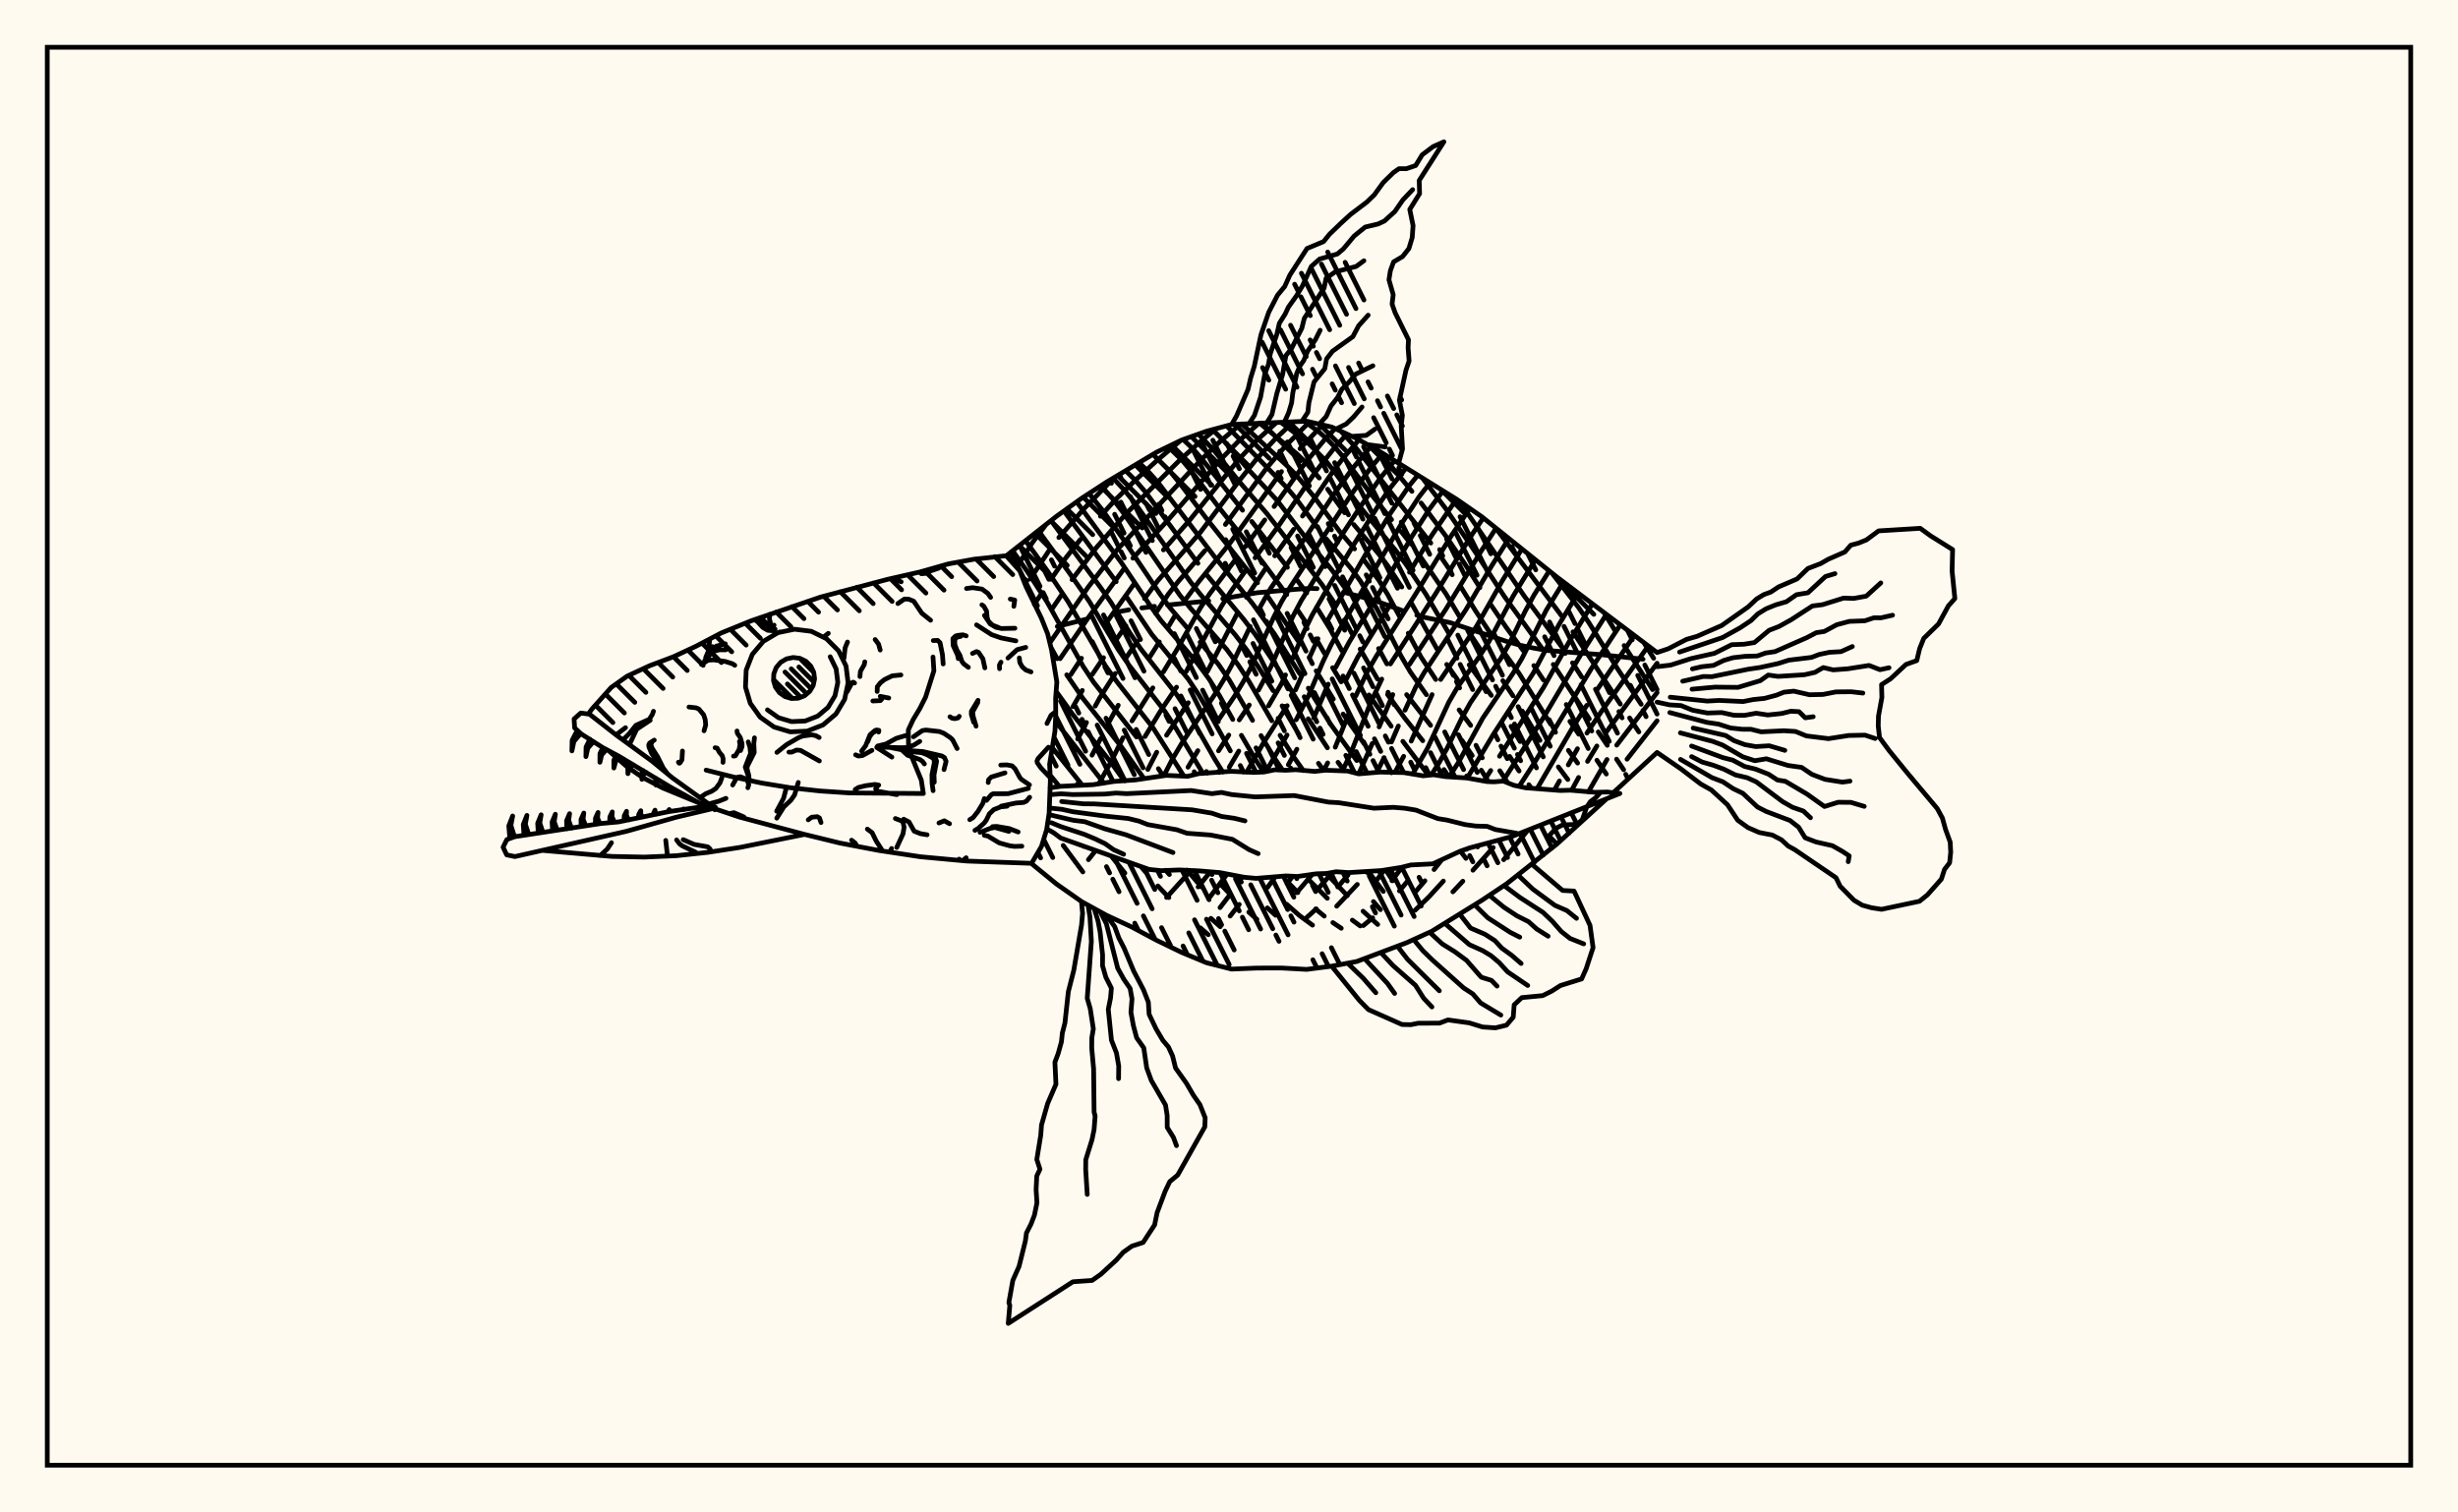 <svg xmlns="http://www.w3.org/2000/svg" width="520" height="320"><rect x="0" y="0" width="520" height="320" fill="floralwhite"/><rect x="10" y="10" width="500" height="300" stroke="black" stroke-width="1" fill="none"/><path stroke="black" stroke-width="1" fill="none" stroke-linecap="round" stroke-linejoin="round" d="
M 212.88 117.6 223.5 109.24 228.79 105.45 234.09 102 244.68 95.67 249.97 93.11 255.26 91.23 260.56 89.81 276.44 89.12 281.73 90.35 287.03 92.79 292.32 95.79 308.2 105.66 313.5 109.34 329.38 122.09 350.56 138.06 
M 350.56 159.2 341.29 167.72 
M 339.9 169 329.38 178.57 318.79 186.95 313.5 190.48 302.91 197.03 297.62 199.44 287.03 203.43 281.73 204.42 276.44 205.1 271.15 204.81 265.85 204.82 260.56 205.04 255.26 203.7 249.97 201.5 244.68 198.94 239.38 196.11 234.09 193.66 228.79 190.74 223.5 187.03 218.24 182.73 
M 347.59 139.47 338.67 138.5 327.39 137.63 324.54 137.14 321.65 136.53 318.68 135.69 306.81 131.74 301.1 130.57 299.74 130.17 
M 297.08 129.33 290.71 127.02 284.22 125.28 
M 278.63 124.54 277.2 124.48 274.32 124.67 265.94 125.41 258.68 126.67 
M 255.71 127.13 246.98 128.01 
M 244.25 128.29 241.56 128.63 
M 238.79 129.03 235.91 129.57 
M 229.8 131.01 223.67 132.55 
M 220.48 178.57 220.53 178.62 
M 224.92 178.87 229.08 184.48 
M 229.22 179.02 229.27 179.09 
M 222.15 163.99 224.13 166.41 
M 235.07 181.1 237.97 184.72 
M 222.62 158.21 228.97 166.13 
M 241.37 183.34 242.67 184.87 
M 244.96 187.45 247.28 189.9 
M 253.92 196.3 255.62 197.77 
M 223.28 152.58 233.54 165.7 
M 246.62 184.13 247.39 185.03 
M 256.17 194.3 258.15 196.07 
M 223.43 146.27 226.97 151.2 235.15 161.47 237.86 165.23 
M 251.12 184.08 254.15 187.65 
M 222.32 136.94 223.65 139.37 
M 225.67 142.78 229.09 147.76 237.14 157.88 242.01 164.71 
M 255.9 184.46 256.4 185.04 
M 258.46 187.35 260.46 189.43 
M 264.19 192.99 265.91 194.51 
M 214.24 116.54 217.31 120.88 221.5 127.34 229.15 141 231.36 144.34 240.44 155.94 
M 245.06 162.63 246.04 164.14 
M 261.35 185.28 262.61 186.62 
M 268.11 192.09 269.85 193.65 
M 216.97 114.41 221.71 120.98 225.96 127.3 233.86 140.87 236.23 144.17 243.93 153.99 250.46 164.22 
M 272.18 191.31 274.91 193.71 277.67 195.74 
M 219.67 112.28 226.15 121.1 230.47 127.29 236.53 137.37 238.82 140.71 246.42 150.48 248.58 153.77 254.49 163.64 
M 272.69 186.9 274.57 188.84 
M 278.31 192.31 280.15 193.83 
M 281.97 195.2 283.75 196.4 
M 222.35 110.15 232.82 124.29 235 127.41 239.1 134.03 241.37 137.34 248.99 147.05 251.15 150.35 256.95 160.56 258.7 163.37 
M 276.98 186.24 280.8 190.06 
M 286.09 194.68 287.75 195.91 
M 225.08 108.11 236.13 123.08 
M 238.24 126.18 243.64 134.19 251.37 143.67 253.6 147 255.58 150.36 260.28 158.87 
M 280.58 184.8 285.04 189.51 
M 288.36 192.79 291.46 195.6 
M 227.77 106.18 237.25 119.07 243.38 128.22 245.62 131.31 253.41 140.44 255.81 143.71 257.95 147.12 260.8 152.22 
M 262.62 155.58 265.5 160.54 267.32 163.34 
M 290.55 190.75 292.04 192.46 
M 230.39 104.41 233.24 107.94 237.41 113.78 245.36 125.62 247.51 128.59 251.24 132.94 
M 253.89 135.88 257.76 140.55 260.09 143.93 264.98 152.41 
M 266.78 155.64 269.6 160.37 271.34 162.94 
M 289.57 184.52 292.65 188.61 
M 232.93 102.76 235.53 105.71 237.66 108.52 249.57 125.88 251.85 128.68 259.55 137.44 262.01 140.78 264.27 144.24 269.05 152.49 
M 270.81 155.57 273.66 160.12 275.72 163.03 
M 293.19 184.12 294.66 186.35 
M 235.5 101.18 237.81 103.64 240.01 106.33 251.89 123.17 253.99 125.81 261.28 134.27 263.79 137.55 266.16 141.02 269.34 146.13 
M 271.23 149.34 274.78 155.38 
M 278.93 161.5 280.03 163 
M 238.18 99.62 240.17 101.61 242.39 104.17 253.43 119.19 
M 255.34 121.7 263.08 131 265.52 134.19 270.19 141.14 275.01 149.1 
M 276.77 152.07 280.82 158.22 
M 283.06 161.29 284.46 163.12 
M 240.99 97.93 242.68 99.51 244.87 101.93 256.86 117.69 265 127.73 269.61 134.13 274.96 142.54 
M 276.78 145.6 281.45 153.15 287.03 160.92 
M 243.92 96.13 247.44 99.62 249.48 102.12 255.42 109.96 266.04 123.31 
M 268.1 126.05 274.63 135.62 
M 278.44 141.95 282.07 147.92 
M 284.14 151.07 288.67 157.46 
M 247.11 94.5 250.04 97.33 252 99.66 257.71 107.16 267.28 119.13 272.22 125.81 
M 274.35 128.82 276.47 131.98 
M 278.43 135.16 280.21 138.26 
M 281.92 141.27 283.73 144.26 
M 308.96 180.08 310.12 181.61 
M 250.3 92.99 252.58 95.17 254.44 97.33 262.87 107.95 
M 264.82 110.33 272.36 120.04 
M 274.35 122.67 276.44 125.48 
M 278.52 128.46 281.39 133.1 283.89 137.7 
M 289.62 147.03 294.31 153.65 
M 296.78 156.85 302.19 164.03 
M 253.52 91.85 256.76 95.21 262.08 101.81 267.99 108.63 279.64 123.63 282.65 128.08 
M 284.44 131.13 286.1 134.22 
M 287.75 137.34 291.41 143.67 
M 293.55 146.94 297.16 151.91 300.99 156.72 
M 305.48 162.82 306.52 164.37 
M 256.54 90.89 258.94 93.33 264.14 99.38 270.13 105.82 277.6 115.55 281.71 120.53 284.79 124.73 
M 286.66 127.74 289.99 133.99 
M 291.64 137.22 293.41 140.47 
M 297.58 146.97 302.65 153.47 
M 259.49 90.1 272.18 103.13 274.11 105.4 278.65 111.56 
M 280.57 114 285.77 120.19 287.8 122.95 291.44 129.07 296.46 138.92 298.37 142.18 301.76 146.98 
M 309.3 156.67 311.45 159.86 
M 313.37 162.96 314.88 165.38 
M 262.7 89.69 272.25 98.52 274.22 100.51 277.94 105.04 283.45 112.5 286.56 116.14 
M 288.66 118.64 291.69 122.75 293.58 125.81 296.2 130.65 
M 297.92 133.98 300.61 138.99 303.74 143.76 
M 308.68 150.2 311.13 153.48 
M 317.29 163.07 318.97 165.64 
M 266.44 89.5 274.4 96.06 276.32 97.93 279.09 101.14 
M 280.87 103.5 284.47 108.5 
M 286.4 110.98 291.55 117.05 293.6 119.73 296.56 124.2 
M 298.46 127.37 304 137.31 
M 306.06 140.58 308.34 143.79 
M 319.37 160.04 321.37 163.13 
M 323.44 166.03 323.99 166.78 
M 271.03 89.4 276.65 93.65 280.35 97.36 282.12 99.55 287.47 106.93 295.5 116.75 297.57 119.58 301.65 125.71 306.5 133.99 
M 310.81 140.67 315.49 147.13 
M 319.67 153.66 321.59 156.89 
M 275.94 89.15 278.97 91.33 280.8 92.95 282.6 94.81 284.34 96.91 289.62 104 294.39 109.95 
M 296.42 112.45 298.51 115.12 
M 300.62 117.98 305.92 125.67 308.9 130.69 
M 310.99 134.11 313.25 137.5 
M 317.93 144.01 320.07 147.21 
M 322.04 150.43 325.79 156.66 
M 329.68 162.26 331.68 164.93 
M 283.68 91.24 286.59 94.43 302.69 114.9 
M 304.85 117.88 306.97 120.97 
M 309.04 124.16 312.09 129.14 315.47 134.26 
M 317.87 137.62 321.37 142.48 328.05 153.22 
M 331.8 158.76 333.75 161.45 
M 291.64 95.4 298.7 103.96 
M 300.64 106.42 305.83 113.36 310.02 119.51 313.08 124.33 
M 315.17 127.63 318.61 132.68 322.24 137.64 
M 324.49 140.82 326.54 143.89 
M 332.12 152.62 333.99 155.34 
M 337.83 160.84 339.82 163.77 
M 301.06 101.33 305.86 107.63 311.97 116.6 318.17 126.07 326.44 137.48 
M 328.6 140.58 336.22 152.1 
M 338.12 154.86 340.03 157.69 
M 341.99 160.62 343.49 162.86 
M 308.7 106 322.4 126.02 330.62 137.17 
M 332.67 140.24 334.63 143.25 
M 316.39 111.68 330.52 130.51 
M 332.77 133.68 342.79 148.98 
M 344.75 151.9 346.71 154.86 
M 328.32 121.26 334.01 128.61 336.17 131.8 342.16 141.44 347.2 149.01 
M 339.37 129.68 341.6 133.32 
M 343.59 136.58 349.61 145.91 
M 347.77 135.98 349.84 139.27 
M 221.26 111.02 218.44 114.76 215.06 120.03 
M 235.72 101.05 229.43 107.52 224 113.73 
M 221.94 116.47 217.94 122.5 
M 249.76 93.21 244.84 97.36 240.17 101.61 235.94 105.76 232.8 109.22 
M 228.55 114.15 225.42 118.11 222.35 122.57 
M 220.24 125.73 218.8 127.86 
M 257.39 90.66 254.18 93.22 249.6 97.33 238.29 108.62 231.98 115.81 226.79 122.64 
M 224.67 125.73 222.45 129 
M 262.51 89.7 258.21 93.31 254.04 97.33 236.37 116.28 230.22 124.2 222.1 136 
M 266.39 89.5 261.97 93.39 258.11 97.35 247.24 109.87 239.67 118.1 
M 237.67 120.5 230.31 130.57 224.27 139.36 
M 270 89.43 265.74 93.29 261.96 97.32 251.68 110.06 246.13 116.35 
M 239.91 123.55 233.68 132.28 
M 228.79 139.27 226.51 142.76 
M 273.62 89.27 269.76 92.89 265.81 97.14 262.08 101.81 253.91 112.67 244.94 122.85 242.13 126.66 
M 238.2 132.4 235.89 135.69 
M 233.46 139.15 231.11 142.65 
M 228.97 146.08 227 149.5 
M 223.06 156.37 222.86 156.7 
M 277.03 89.26 271.87 94.45 267.94 99.05 259.24 110.97 
M 254.88 116.53 249.16 123.16 247.12 125.77 244.45 129.79 
M 240.59 135.73 238.31 139.05 
M 235.94 142.49 232.65 147.66 231.7 149.39 
M 229.85 152.86 227.99 156.35 
M 279.77 89.89 275.03 94.93 
M 271.11 99.78 260.3 114.78 253.56 123.12 250.48 127.28 
M 248.69 130.05 247.02 132.86 
M 245.26 135.81 243.26 138.97 
M 236.57 149.22 234.63 152.74 
M 232.84 156.26 231.02 159.78 
M 282.45 90.68 280.21 93.04 276.12 97.95 269.54 107.17 
M 267.57 110 263.43 115.69 
M 261.27 118.52 255.87 125.69 253.94 128.62 249.04 137.35 246.12 142.16 
M 243.89 145.54 239.48 152.53 
M 237.57 156.1 234.89 161.47 232.44 165.86 
M 284.95 91.83 282.21 94.86 278.18 100 270.68 110.98 265.52 118.02 
M 263.41 120.87 260.3 125.28 258.37 128.33 250.96 142.06 
M 248.9 145.39 245.46 150.52 242.23 155.84 
M 287.5 93.05 284.15 96.93 282.12 99.55 275.55 109.19 
M 273.67 112 269.67 117.6 
M 267.63 120.43 263.69 126.38 
M 261.87 129.53 255.42 142.08 
M 251.38 148.68 246.79 155.56 
M 244.71 159.15 242.83 162.79 
M 231.8 179.94 230.26 181.89 
M 290 94.47 286.06 99.21 282.11 104.69 276.63 113.04 268.8 124.5 266.13 129.23 
M 264.49 132.55 260.59 140.69 258.86 143.85 256.9 147.07 250.1 157.12 247.99 160.67 246.22 164.12 
M 292.55 95.94 290.07 98.86 286.01 104.4 272.94 124.22 271.07 127.4 269.4 130.71 264.77 140.95 263.07 144.15 261.16 147.31 257.92 152.11 
M 253.41 158.82 251.33 162.32 
M 295 97.51 292.03 101.11 288.03 106.86 284.37 112.43 275.26 127.12 273.46 130.53 268.84 141.12 266.24 146.02 
M 264.29 149.16 262.17 152.31 
M 259.96 155.52 257.78 158.86 
M 297.43 99.06 294.03 103.33 292.03 106.28 286.63 114.84 281.43 123.46 277.57 130.19 275.81 133.77 273.5 139.26 
M 271.96 142.8 271.17 144.53 268.37 149.34 
M 262.07 158.91 260.06 162.32 
M 299.9 100.6 298.14 102.74 294.14 108.61 288.92 117.26 280.68 131.55 
M 278.82 135.14 277.16 138.81 
M 275.64 142.46 274.07 145.98 
M 272.31 149.31 267.26 157.24 263.72 163.39 
M 251.09 185.12 246.79 189.88 
M 302.47 102.21 300.23 105.08 296.35 111.03 283.59 132.84 281.62 136.38 279.87 140.01 276.82 147.23 274.21 152.29 
M 272.28 155.51 268.49 162.1 
M 255.53 185.09 253.47 187.65 
M 305.25 103.89 302.44 107.66 298.62 113.63 291.53 125.87 285.4 135.9 282.59 141.17 
M 280.99 144.75 277.93 151.89 
M 274.36 158.52 272.55 161.81 
M 259.6 184.94 255.82 189.97 
M 308.13 105.62 302.81 113.39 298.19 121.08 
M 294.45 127.4 287.27 138.98 284.59 144.14 
M 262.82 185.54 261.99 186.75 
M 260.04 189.5 258.1 192.03 
M 310.95 107.57 307 113.39 299.45 125.74 291.16 138.84 289.27 142.1 286.82 147.25 
M 285.37 150.9 282.48 158.09 
M 280.87 161.41 280.05 163 
M 262.17 191.35 260.24 193.82 
M 313.79 109.58 311.06 113.61 303.67 125.68 294.14 140.48 
M 292.32 143.68 289.94 148.71 285.72 159.49 283.99 163.11 
M 269.73 185.58 268.15 187.75 
M 316.49 111.76 313.3 116.67 305.85 128.94 298.18 140.57 
M 294.65 146.96 291.76 153.8 
M 290.32 157.29 287.44 163.73 
M 273.49 185.39 272.25 186.97 
M 319.2 113.95 315.55 119.75 310.08 129.06 301.35 142.21 299.5 145.37 297.24 150.26 
M 295.83 153.61 294.37 156.98 
M 292.82 160.3 291.26 163.4 
M 277.64 184.97 274.32 188.88 
M 321.94 116.18 317.82 122.87 312.38 132.49 304.78 143.76 
M 302.96 146.96 298.55 156.8 
M 296.95 160.02 295.25 163.14 
M 280.91 185.7 278.66 188.25 
M 324.78 118.48 320.14 126.07 314.9 135.91 312.81 139.13 308.37 145.36 306.51 148.55 302 158.3 298.86 163.76 
M 285.19 185.13 283.01 187.67 
M 278.47 192.29 276.19 194.36 
M 327.74 120.8 324.51 125.93 322.67 129.31 319.39 136.01 317.54 139.26 311.1 148.62 309.3 151.83 306.18 158.24 304.46 161.35 302.78 163.97 
M 289.33 184.36 289.17 184.58 
M 287.14 187.12 282.78 191.73 
M 330.77 123.14 327.13 129.08 321.99 139.29 320.08 142.47 313.69 151.93 308.52 161.35 306.57 164.37 
M 292.84 184.11 290.94 186.61 
M 333.85 125.45 329.75 132.25 324.36 142.43 316.02 155.22 310.4 164.61 
M 296.24 183.96 294.46 186.34 
M 336.87 127.76 332.18 135.4 326.53 145.47 317.23 160 
M 315.37 163.02 313.94 165.23 
M 297.88 186.29 296.06 188.5 
M 290.4 194.19 288.42 195.83 
M 339.81 130.02 334.42 138.51 326.52 151.83 317.96 165.27 
M 304.96 181.98 303.38 183.97 
M 301.45 186.35 299.55 188.57 
M 342.77 132.23 336.59 141.57 324.52 161.52 321.38 166.38 
M 305.35 186.41 302.3 189.75 299.38 192.58 
M 345.74 134.45 337.74 146.13 
M 335.69 149.23 332.63 154.06 325.17 166.87 
M 315.89 179.32 311.61 184.12 
M 309.47 186.44 307.36 188.69 
M 348.7 136.67 338.82 150.48 335.72 155.11 
M 333.72 158.41 331.78 161.83 
M 329.9 165.24 328.83 167.15 
M 323.21 175.65 318.11 181.89 
M 350.56 140.33 339.89 154.78 
M 337.83 157.83 335.85 161.09 
M 333.96 164.49 332.48 167.22 
M 350.56 146.54 342.02 157.66 
M 339.97 160.69 336.02 167.56 
M 350.56 152.5 344.2 160.63 
M 260.56 89.81 261.59 88.01 264.03 82.37 264.57 80 265.34 77.53 266.76 70.83 268.41 66.06 270.27 62.45 271.79 60.61 272.87 58.21 276.5 52.58 280.01 51.11 281.28 49.54 283.7 47.21 285.71 45.37 289.14 42.77 290.72 41.25 292.63 38.62 294.77 36.52 295.97 35.69 297.5 35.7 299.48 35.03 300.87 32.75 303.18 31.02 305.46 30 300.24 38.18 300.32 40.97 298.24 44.31 298.94 47.72 298.76 50.26 298.06 52.58 296.73 54.28 294.82 55.41 294.14 57.28 293.84 59.21 294.74 62.34 294.5 64.34 295.14 66.16 297.97 71.88 297.89 73.57 298.1 76.38 297.44 78.32 296.05 84.68 296.68 87.88 296.43 90.06 296.71 94.98 295.87 98.07 
M 292.33 95.79 292.32 95.79 
M 264.27 89.6 265.39 87.86 266.68 84.02 267.57 79.15 268.35 77.09 268.74 74.82 270.13 70.7 270.66 68.38 271.89 66.43 272.57 64.97 274.24 62.64 275.57 60.44 277.41 56.37 279.16 54.81 282.92 53.74 284.21 52.65 286.47 49.94 288.81 48.04 291.54 47.39 292.88 46.76 295.09 44.75 296.78 42.3 298.85 40.12 
M 267.98 89.47 269.08 87.71 270.12 83.26 271.35 79.19 272.03 75.24 273.21 73.77 275.4 69.46 275.94 67.33 280.11 60.98 280.53 58.89 282.47 57.52 286.89 56.38 288.54 55.17 
M 271.69 89.37 272.61 87.34 273.25 85.21 273.49 83.19 274.32 79.02 274.99 77.45 275.82 76.26 276.61 74.34 278.28 71.87 279.28 69.87 
M 275.4 89.18 276.68 87.22 276.9 85.21 277.99 80.81 280.27 77.99 280.65 75.92 281.9 74.31 286.21 71.22 287.41 68.94 289.44 66.68 
M 279.08 89.73 280.57 88.11 281.58 85.88 282.94 84.15 283.86 82.37 285.55 80.68 286.78 79.17 290.44 77.39 
M 282.64 90.77 284.79 89.71 286.37 88.2 288.14 86.11 
M 286.02 92.32 289.03 92.12 290.87 90.79 
M 289.3 94.07 293.05 94.56 
M 222.12 166.69 224.37 166.37 231.28 166.02 235.7 165.33 240.22 165.01 246.72 164.05 251.25 164.25 253.65 163.67 260.46 163.19 265.19 163.42 267.38 163.34 269.7 162.87 271.96 162.97 274.12 162.85 278.15 163.21 280.37 162.96 285.09 163.13 287.42 163.73 291.99 163.35 296.99 163.46 301.07 164.14 303.29 163.92 305.84 164.32 310.32 164.6 314.57 165.36 316.06 165.42 318.04 165.26 320.23 166.14 322.76 166.68 330.07 167.25 332.25 167.19 337.49 167.64 340.01 167.57 342.7 167.88 319.75 177.02 310.92 179.39 308.85 180.12 303.13 182.77 298.45 183.01 296.49 183.51 292.24 184.19 285.3 184.62 282.66 184.44 280.66 184.8 278.46 184.88 274.47 185.44 272.06 185.32 265.74 185.84 263.23 185.61 258.12 184.63 253.74 184.26 249.52 184.06 245.66 184.21 243.09 183.95 224.38 177.3 222.9 176.19 221.44 175.38 
M 222.14 168.13 224.49 167.95 226.92 168.11 233.69 168.01 236.1 167.79 238.33 167.92 251.99 167.26 256.39 167.92 258.4 167.66 260.55 168.11 265.56 168.61 273.8 168.32 281.04 169.71 283.18 169.83 290.67 171 294.73 170.81 297.13 171 299.55 171.4 304.19 173.2 306.12 173.51 309.93 174.46 312.2 174.77 314.62 174.84 316.35 175.51 320.86 176.3 
M 224.6 169.58 229.23 170.07 231.47 170.09 252.19 171.34 256.35 172.04 258.43 172.74 261.12 173.13 263.38 173.68 
M 221.97 170.95 224.65 171.23 226.95 171.74 233.84 172.67 238.66 173.17 240.92 173.72 242.82 174.46 248.95 175.55 251.12 176.3 256.1 176.67 260.72 177.58 264.26 179.77 266.17 180.61 
M 221.9 172.35 227.06 173.55 229.47 173.85 233.71 175.35 238.21 176.62 248.15 180.38 
M 222.45 174.08 224.45 174.9 229.37 176.52 231.67 177.48 233.81 178.51 235.58 179.77 237.71 180.74 
M 234.09 193.66 235.82 196.06 236.7 198.45 237.8 200.59 239.85 205.48 241.9 209.4 242.94 212.04 243.1 214.6 244.56 217.67 246.01 220.12 247.19 221.52 248.06 223.41 248.69 225.96 250.98 229.17 252.47 231.73 253.85 233.72 254.96 236.5 254.88 238.42 249.15 248.61 247.46 250.01 246.47 252.1 244.79 256.58 244.27 259.15 241.83 262.88 239.46 263.65 237.63 264.95 236.15 266.61 232.88 269.61 231.04 270.91 226.98 271.19 213.3 280 213.63 276.2 213.43 275.59 214.27 270.9 215.59 267.92 216.92 262.57 217.15 260.87 218.1 259.02 218.84 257.09 219.37 254.49 219.19 251.71 219.33 248.82 220.01 247.38 219.34 245.32 220.18 240.15 220.34 238.01 221.64 233.46 223.39 229.4 223.17 224.74 223.86 222.91 224.55 220.43 224.74 218.58 225.29 216.44 226.01 209.82 227.16 205.31 228.81 195.67 229.02 193.21 228.79 190.74 
M 232.79 192.94 234.06 195.45 236.45 204.84 237.74 207.17 239.08 209.13 239.48 211.34 239.25 214.18 239.78 217.03 240.46 219.56 241.97 221.71 242.59 225.94 243.56 228.59 246.57 233.8 246.92 236.01 246.93 238.53 248.24 240.64 248.89 242.39 
M 231.48 192.22 232.29 194.85 232.73 197.15 233.26 202.06 233.24 204.31 233.95 206.76 235.12 209.07 234.94 211.14 234.46 213.54 235.13 220.07 236.19 222.78 236.67 225.53 236.64 228.22 
M 230.18 191.51 230.59 194.07 230.88 199.17 230.01 211.21 230.64 213.38 231.3 217.67 230.98 219.55 230.96 221.76 231.36 226.15 231.46 235.29 231.68 236.13 231.45 239.05 231.01 241.16 229.7 245.37 229.68 247.43 230.01 252.71 
M 324.09 182.87 330.58 188.4 333 188.53 336.37 195.78 337.02 200.49 335.56 204.96 334.6 207.12 330.11 208.52 328.29 209.69 326.36 210.65 321.95 211.07 320.33 212.6 320.13 215.22 318.7 216.9 316.38 217.47 313.64 217.29 310.84 216.42 306.33 215.79 304.53 216.47 300.01 216.49 298.47 216.8 296.6 216.76 289.5 213.61 287.57 211.65 281.73 204.42 
M 321.14 185.14 324.28 188.12 328.94 191.55 331.48 192.66 333.52 194.3 
M 318.17 187.36 321.56 189.89 326.43 193.04 328.43 194.95 330.29 197.08 332.13 198.54 335.04 199.7 
M 315.08 189.42 318.15 191.94 320.93 193.78 323.38 195.01 325.09 196.55 327.51 198.08 
M 311.96 191.44 314.73 194.17 319.48 197.25 321.51 198.28 
M 308.8 193.4 311.11 196.36 314.12 197.65 316.26 199.02 317.71 200.6 319.76 202.09 321.8 203.85 
M 305.64 195.35 310.86 199.87 313.68 201.14 315.42 202.19 317.15 203.65 318.94 205.62 323.2 208.51 
M 302.44 197.24 305.11 199.71 307.78 201.37 310.25 203.19 313.37 206.76 315.53 207.43 316.7 208.64 
M 299.06 198.78 300.98 201.1 303.01 203.09 309.62 209.01 311.58 210.29 313.22 212.19 317.51 214.77 
M 295.64 200.22 297.76 202.95 304.5 209.63 
M 292.18 201.59 294.7 204.29 299.45 208.47 301.18 211.2 302.93 213.05 
M 288.69 202.84 293.53 208.07 295.04 210.19 
M 285.1 203.79 288.39 206.96 291.06 210.04 
M 350.56 138.06 352.94 137.26 356.8 135.27 359.02 134.63 364.23 132.35 369.84 128.4 371.63 126.72 373.13 125.81 374.63 125.26 376.25 124.18 380.18 122.49 382.47 120.28 385.15 119.25 386.78 118.32 390.29 116.78 391.55 115.34 393.17 114.91 394.85 114.23 397.43 112.32 406.24 111.78 408.39 113.35 413.08 116.28 412.97 120.81 413.56 126.64 412.19 128.18 410.1 132.02 406.98 135.06 406.1 137.26 405.51 139.76 403.22 140.58 399.97 143.61 398.05 144.85 398.12 147.58 397.4 151.51 397.35 153.61 397.62 156.04 399.61 158.75 403.55 163.59 409.84 171.08 410.93 173.1 411.58 175.46 412.57 178.17 412.68 180.3 412.45 182.55 411.37 183.94 410.7 186.01 407.75 189.34 406.07 190.69 398.05 192.39 395.93 192.06 393.95 191.51 392.22 190.47 389.29 187.5 388.41 185.7 379.69 179.77 378.31 179.01 376.87 177.68 374.93 176.67 372.18 176.14 369.79 175.1 367.62 173.54 365.47 170.28 362.05 167.14 359.8 165.88 355.62 162.69 350.56 159.2 
M 355.32 137.96 364.41 134.89 368.11 132.84 370.43 131.3 371.88 129.88 373.61 128.81 375.66 127.97 377.92 127.31 380.06 125.82 382.47 125.42 386.19 121.97 388.19 121.37 
M 350.56 141.06 353.41 140.72 357.76 139.34 362.69 138.23 366.35 136.4 368.95 136.3 371.15 135.95 374.26 133.36 376.35 132.55 378.9 131.14 383.42 128.21 385.58 127.93 390.01 126.54 392.17 126.61 394.81 126.13 397.89 123.33 
M 358.04 141.52 359.94 141.07 362.5 140.78 364.67 139.73 366.6 139.16 369.19 138.86 371.76 138.79 373.52 138.16 375.5 137.87 382.26 134.9 384.24 133.86 385.94 133.6 388.58 132.18 391.23 131.47 394.5 131.35 396.46 130.7 397.92 130.72 400.38 130.16 
M 355.98 144.13 360.35 143.13 362.15 143.17 369.84 141.59 372.3 141.23 376.16 140.39 378.44 139.67 383.22 139.09 384.88 138.46 387.04 138.01 389.47 137.87 391.87 136.79 
M 357.96 145.82 362.8 145.38 367.69 145.43 372.41 144.01 374.08 142.82 376.14 143.11 381.73 142.76 383.95 142.26 385.72 141.24 387.8 141.73 390.91 141.5 395.41 140.79 397.72 141.69 399.63 141.28 
M 353.35 147.51 361.19 148.33 363.67 148.19 368.77 148.43 370.88 148.01 373.3 147.76 375.79 147.09 377.41 146.45 379.48 146.23 382.79 146.99 385.66 146.93 388.4 146.39 391.66 146.36 394.1 146.64 
M 350.56 148.55 353.19 149.13 355.63 149.28 358.09 150.27 361.21 150.86 364.23 150.76 366.83 151.33 369.04 151.35 371.52 150.9 373.98 151.27 376.92 150.96 378.85 150.48 380.59 150.57 381.91 151.87 383.59 151.64 
M 353.25 150.76 361.11 152.84 363.54 153.2 366.1 154.02 368.64 154.3 370.44 154.3 372.58 154.84 377.36 154.61 379.84 154.76 382.14 155.7 386.82 156.28 391.12 155.61 394.55 155.54 396.69 156.25 
M 358.2 154.04 365.08 155.62 366.84 156.7 369.14 157.55 371.43 157.96 374.28 157.79 377.59 158.76 
M 355.49 155.06 362.31 156.85 364.42 157.64 368.71 160.13 371.24 160.95 373.68 160.54 378.25 161.95 381.14 162.36 383.3 163.83 386.08 164.89 389.77 165.48 391.37 165.27 
M 357.86 157.84 364.47 160.29 366.57 160.83 369.1 162.17 371.41 162.73 374.16 163.81 376.04 165.04 377.69 165.3 382.3 168.02 385.98 170.64 388.86 169.74 391.54 169.76 394.39 170.61 
M 357.87 160.08 360.07 161.22 362.41 161.89 364.71 162.75 367.14 163.96 369.59 164.54 371.53 165.41 377.11 169.6 379.21 170.8 381.52 171.6 383.02 173.02 
M 355.52 160.67 362.18 164.53 364.5 165.42 366.66 166.86 368.7 167.84 371.8 170.74 373.63 171.68 378.69 173.6 380.5 175.01 381.89 177.26 384.18 178.14 387.65 178.93 389.8 180.15 391.21 181.08 391 182.31 
M 338.63 167.6 337.65 168.71 336.45 169.61 335.65 170.82 334.76 173.39 333.68 174.41 330.58 174.53 329.27 175.19 327.67 176.85 329.38 178.57 
M 124.46 151.07 125.17 150.08 129.28 145.47 132.69 143.05 137.41 140.86 142.5 138.94 147.22 136.74 152.59 133.92 158.88 131.36 173.59 126.33 187.83 122.56 194.65 121.01 200.62 119.31 205.98 118.33 212.86 117.58 215.75 120.79 217.07 124.14 220.3 130.77 221.64 134.12 222.46 137.5 223.58 144.31 223.32 147.78 223.35 151.23 223.18 154.69 222.05 161.69 222.21 165.12 221.95 172.05 221.42 175.54 220.33 179.08 218.24 182.66 204.57 182.18 194.72 181.27 185.88 179.93 177.69 178.37 170.2 176.54 156.4 172.86 150.3 170.8 
M 147.74 169.82 140.2 166.71 135.99 164.53 132.59 162.17 128.75 158.81 
M 197.38 139 197.57 141.92 195.81 147.49 194.57 149.95 193.17 152.27 192.16 154.44 192.21 158.49 194.9 165.05 195.34 167.89 179.72 167.77 173.46 167.35 167.16 166.66 161.07 165.66 155.06 164.37 149.38 162.94 
M 149.18 170.61 141.85 166.54 130.95 160.01 127.55 158.19 122.98 155.3 121.57 154.01 121.45 152.12 122.86 150.86 124.71 151.1 130.45 155.58 137.98 161.07 142.31 164.62 150.5 170.5 
M 150.36 171.18 142.97 172.93 132.51 175.89 108.95 181.23 107.19 180.87 106.43 179.25 107.23 177.63 108.92 177.02 127.15 174.23 130.82 173.9 141.58 171.7 150.22 170.45 
M 160.82 151.73 158.73 148.81 157.71 145.37 157.86 141.78 159.16 138.44 161.48 135.7 164.57 133.86 168.08 133.13 171.64 133.57 174.86 135.15 177.4 137.69 178.98 140.91 179.42 144.47 178.68 147.98 176.85 151.06 174.11 153.38 170.76 154.69 167.18 154.84 163.74 153.81 160.82 151.73 
M 175.63 138.95 176.89 141.53 177.24 144.38 176.65 147.19 175.18 149.66 172.99 151.51 170.32 152.55 167.45 152.67 164.7 151.85 162.36 150.19 
M 164.89 146.55 164.05 145.38 163.64 144 163.7 142.57 164.22 141.23 165.15 140.13 166.39 139.4 167.79 139.11 169.21 139.28 170.5 139.91 171.52 140.93 172.15 142.22 172.33 143.64 172.03 145.05 171.3 146.28 170.2 147.21 168.87 147.73 167.43 147.79 166.06 147.38 164.89 146.55 
M 163.85 143.99 167.65 147.78 
M 166.58 144.71 169.4 147.52 
M 166.07 142.19 170.68 146.8 
M 167.39 141.51 171.62 145.74 
M 169.01 141.12 172.19 144.3 
M 169.53 139.63 172.15 142.26 
M 125.96 149.18 129.66 152.88 
M 128.06 146.82 132.09 150.85 
M 130.38 144.69 134.3 148.6 
M 133.04 142.89 136.64 146.49 
M 136.09 141.47 140.28 145.66 
M 139.24 140.17 142.32 143.25 
M 142.48 138.95 145.39 141.86 
M 145.52 137.53 148.76 140.77 
M 148.51 136.06 152.62 140.18 
M 151.43 134.53 154.8 137.9 
M 154.5 133.14 157.85 136.49 
M 157.67 131.85 160.86 135.04 
M 160.92 130.64 163.53 133.26 
M 164.21 129.48 167.32 132.59 
M 167.53 128.34 170.08 130.89 
M 170.88 127.23 173.17 129.52 
M 174.25 126.15 177.16 129.05 
M 177.76 125.19 181.79 129.23 
M 181.27 124.24 184.73 127.71 
M 184.81 123.33 188.73 127.25 
M 188.37 122.43 190.73 124.79 
M 192 121.61 195.88 125.48 
M 195.59 120.74 199.71 124.86 
M 199.06 119.75 201.33 122.02 
M 202.7 118.93 206.7 122.93 
M 206.49 118.26 210.22 121.99 
M 210.46 117.77 214.25 121.57 
M 217.83 168.68 217.14 169.51 216.54 169.78 214.93 169.9 211.8 170.56 
M 200.97 151.65 201.45 151.97 202.04 152.05 202.68 151.89 202.93 151.56 
M 199.71 162.82 200.15 161.09 199.8 160.28 199.27 159.95 195.24 159.01 192.17 158.8 
M 197.65 165.5 197.59 163.96 198.15 161.04 197.88 160.36 195.01 159.25 192.74 159.04 191.62 158.76 
M 208.35 141.31 207.93 139.38 207.02 138.03 206.59 137.86 205.74 138.25 
M 183.49 175.42 184.5 176.18 185.33 177.88 186.49 179.7 
M 200.88 174.28 199.78 173.66 198.64 174.12 
M 158.29 156.97 158.65 158.11 158.79 159.39 157.66 162.29 158.52 164.81 
M 190.59 142.81 188.76 142.99 187.14 143.77 186.25 144.47 185.6 145.3 185.57 146.3 
M 170.99 173.45 171.72 172.9 172.91 172.79 173.36 173.06 173.69 174.03 
M 214.48 128.28 214.67 126.96 213.73 126.75 
M 183.58 156.92 183.98 155.87 184.55 155.1 185.55 154.52 185.92 154.61 185.87 154.88 
M 204.86 141.19 203.88 140.45 203.5 139.95 203.05 138.59 202.43 137.54 201.99 136.35 201.99 135.38 202.16 135.07 202.46 134.83 203.23 134.64 
M 156.43 156.88 156.56 157.52 156.36 158.57 155.57 159.91 155.18 159.98 
M 195.56 161.63 195.16 161.09 194.59 160.69 191.99 159.79 190.75 158.64 188.56 158.2 
M 191.82 155.56 189.62 156.21 187.44 157.41 185.66 157.84 
M 130.32 155.48 132.33 153.96 
M 182.28 158.91 183.12 157.79 184.06 155.45 185.08 154.58 185.45 154.44 185.93 154.53 
M 221.49 153.07 222.35 151.33 223.35 150.56 
M 189.71 179.3 191.04 176.41 191.26 175.03 191.06 174.04 190.77 173.7 189.42 173.18 
M 180.92 167.04 181.61 166.61 183.07 166.24 185.09 165.97 185.9 166.11 
M 182.95 140.03 182.83 140.64 182.03 142.03 181.92 143.15 
M 196.13 176.62 194.7 176.38 193.39 175.85 192.3 173.9 191.18 173.32 
M 173.34 161 169.36 158.76 168.51 158.69 167.47 159.14 166.9 159.13 
M 202.48 158.37 201.54 156.54 201.09 156.09 199.68 155.15 198.75 154.78 195.9 154.46 195.14 154.57 193.24 155.89 
M 179.29 135.84 178.79 137.07 178.54 139.29 
M 154.29 172.15 155.26 171.94 157.37 172.84 
M 188.19 180.28 188.62 179.52 
M 222.1 164.45 220.2 162.46 219.44 161.37 219.38 161.01 219.61 160.5 221.8 158.09 
M 150.14 135.2 149.92 137.62 149.3 139.1 
M 155.45 140.76 154.97 140.44 153.47 139.96 151 139.61 149.8 139.68 148.39 140.58 
M 155 166.09 155.9 164.47 156.64 164.34 157.48 164.67 158.12 165.17 158.4 166.02 158.21 166.67 
M 131.78 156.54 133.09 155.25 134.54 153.45 137.35 152.19 138.01 151.16 138.24 150.49 
M 159.64 131.09 160.29 131.56 161.38 132.76 162.42 133.36 163.58 133.45 163.97 133.11 
M 181.01 159.7 181.57 159.96 182.45 159.86 184.46 158.75 
M 150.7 136.81 149.08 139.79 
M 185.14 135.31 185.86 136.27 186.21 137.53 
M 218.11 142.16 217 141.75 216.26 141.08 215.75 140.18 215.64 139.2 
M 152.95 161.3 152.98 160.54 152.79 159.87 152.21 159.2 151.71 158.28 151.28 158.2 
M 133.15 157.56 134.69 154.29 137.55 152.39 
M 217.79 166.06 216.13 164.93 215.76 164.52 214.74 162.66 214.11 162.03 213 161.83 211.71 161.87 
M 196.87 131.23 195.02 129.75 193.31 127.21 192.26 126.78 191.34 126.74 189.95 127.7 
M 149.93 170.1 152.03 169.53 153.58 168.91 
M 213.06 170.57 211.69 170.72 210.23 171.3 209.3 172.19 208.65 173.54 208.18 174.16 206.9 175.3 206.25 175.68 
M 206.49 153.64 205.87 151.53 205.76 150.64 206.85 148.64 
M 208.24 168.96 207.91 170 206.86 171.72 205.86 172.99 205.16 173.42 
M 155.92 154.66 155.98 155.13 156.6 156.02 156.99 157.33 156.98 157.97 156.67 158.8 
M 213.24 139.22 215.18 137.45 217 136.97 
M 153.52 137.49 152.24 137.48 151.16 137.73 150.32 138.32 149.47 139.51 
M 144.38 158.9 144.27 160.76 143.84 161.43 143.69 161.48 143.52 161.26 
M 139.85 162.31 137.85 159.41 137.29 158.06 137.24 157.59 137.42 157.22 138.41 156.59 
M 208.26 130.2 209.48 132.01 210.69 132.72 211.89 132.98 214.71 132.92 
M 162.9 129.94 162.89 130.06 
M 199.53 140.48 199.38 138.51 198.87 135.98 198.36 135.49 197.44 135.53 
M 215.39 176.03 213.53 175.31 210.86 174.85 209.96 174.9 
M 204.47 124.51 205.77 124.34 207.76 124.64 208.99 125.56 209.57 126.39 
M 164.33 173.1 165.82 170.72 167.31 169.32 168.09 168.2 168.88 165.55 
M 190.64 123.1 188.83 122.33 
M 195.93 120.64 195.23 121.21 194.25 121.1 
M 162.82 129.97 162.79 131 162.97 131.72 
M 184.65 148.31 186.25 148.23 186.53 147.93 186.44 147.51 
M 216.18 179.03 214.6 179.08 213.58 178.94 211.38 178.33 209 176.9 208.23 176.73 
M 213.43 175.9 210.46 175.07 209.43 175.28 207.33 176.1 
M 194.58 156.86 193.33 157.64 191.97 158.17 189.57 158.21 186.57 158 
M 212.61 163.52 209.71 164.4 209.14 164.97 209.06 165.56 
M 189.73 168.13 185.65 167.4 185.24 166.92 185.6 166.4 
M 153.44 136.21 151.5 136.72 150.53 137.59 149.51 139.02 
M 159.61 156.11 159.47 157.34 159.56 159.22 158.14 162.03 158.02 162.54 158.44 164.19 
M 205.99 152.82 205.49 151.14 205.5 150.48 206.9 148.17 
M 145.76 149.59 147.25 149.76 147.83 150 148.85 151.22 149.19 152.25 149.29 153.4 148.94 154.62 
M 164.31 171.63 165.77 168.89 166.28 166.97 
M 179.23 146.33 180.27 144.41 180.51 144.33 180.79 144.51 
M 211.46 141.48 211.43 140.69 211.76 140.1 
M 199.4 119.66 198.51 120.24 196.81 120.81 195.86 121.31 194.92 121.39 
M 180.15 177.76 180.91 178.36 181.32 179.06 
M 175.23 134 174.19 134.82 
M 165.03 133.77 164.96 133.7 
M 205.89 118.34 206.6 118.25 
M 207.73 127.97 208.13 128.27 208.71 129.29 208.84 130.7 209.11 131.43 209.97 132.27 211.24 132.76 
M 190.66 158.21 186.94 158.09 186.22 157.92 185.51 158.06 
M 188.68 160.19 185.48 158.14 
M 217.56 166.8 213.25 167.93 210.1 167.94 209.72 168.14 208.7 169.34 
M 148.05 168.78 149.31 167.93 150.54 167.42 151.44 166.82 152.31 165.64 152.72 164.54 
M 160.71 130.72 161.8 132.06 162.44 132.6 163.17 132.69 163.54 132.54 163.76 132.26 
M 173.3 156.04 172.56 155.64 171.71 155.47 169.8 155.73 168.89 156.1 166.4 157.55 164.36 159.19 
M 206.59 132.21 209.77 134.27 211.78 134.97 214.91 135.59 
M 202.73 139.35 202.57 138.59 201.64 136.57 201.59 135.11 202.15 134.57 202.55 134.44 203.7 134.31 204.4 134.54 
M 202.9 181.77 203.31 182.07 
M 203.66 182.1 204.39 181.48 
M 188.02 147.68 186.22 147.33 
M 141.29 163.81 140.3 162.48 139.09 160.06 137.94 158.27 137.67 157.54 137.85 157.21 
M 197.4 167.29 197.19 165.73 197.16 163.9 197.68 161.29 197.53 160.49 196.25 159.75 
M 150.34 170.74 151.23 171.33 
M 144.57 168.03 144.69 168.51 144.91 168.22 
M 141.64 166.41 141.72 167.3 142.13 166.69 
M 138.82 164.69 138.67 165.13 138.76 166.1 139.04 165.38 139.42 165.05 
M 136.01 162.99 135.73 163.71 135.8 164.89 136.1 163.96 136.69 163.4 
M 133.2 161.35 132.8 162.3 132.84 163.69 133.17 162.54 133.92 161.77 
M 130.4 159.7 129.86 160.88 129.87 162.49 130.23 161.13 131.15 160.14 
M 127.53 158.18 126.92 159.46 126.91 161.28 127.29 159.71 128.3 158.58 
M 124.81 156.39 123.98 158.05 123.95 160.08 124.35 158.3 125.57 156.9 
M 122.13 154.52 121.04 156.63 120.99 158.87 121.41 156.88 122.85 155.18 
M 150.32 170.97 151.34 170.77 
M 144.44 171.32 144.59 171.16 144.66 171.3 
M 141.23 171.78 141.58 171.28 141.68 171.69 
M 138.11 172.41 138.57 171.41 138.62 171.95 138.83 172.28 
M 135.04 173.05 135.13 172.31 135.56 171.53 135.56 172.22 135.92 172.88 
M 132 173.68 132.07 172.58 132.55 171.65 132.51 172.49 133 173.49 
M 128.98 174.07 129.02 172.84 129.53 171.78 129.46 172.76 130 173.98 
M 125.96 174.4 125.97 173.11 126.52 171.9 126.4 173.03 126.91 174.26 
M 122.94 174.85 122.91 173.38 123.51 172.02 123.35 173.3 123.89 174.69 
M 119.92 175.38 119.86 173.65 120.5 172.15 120.3 173.57 120.91 175.23 
M 116.9 175.78 116.8 173.92 117.49 172.27 117.24 173.84 117.89 175.66 
M 113.88 176.26 113.75 174.19 114.48 172.39 114.19 174.11 114.86 176.1 
M 110.86 176.67 110.7 174.46 111.47 172.52 111.14 174.38 111.85 176.54 
M 107.86 177.4 107.64 174.73 108.46 172.64 108.08 174.64 108.85 177.04 
M 114.7 179.92 129.44 181.2 136.34 181.34 143.05 181.05 149.73 180.34 156.5 179.3 170.2 176.54 
M 129.36 178.3 128.46 179.65 126.97 181.02 
M 147.19 180.32 144.33 178.96 143.77 178.55 143.14 177.71 
M 141.21 181.13 140.84 177.81 
M 150.49 180.22 150.2 179.6 149.72 179.17 146.82 178.65 144.54 177.65 
M 216.2 121.92 217.23 122.95 
M 215.65 115.44 221.23 121.02 
M 218.99 112.83 225.78 119.62 
M 222.3 110.19 229.93 117.83 
M 225.71 107.66 231.17 113.12 
M 229.19 105.2 235.17 111.18 
M 232.79 102.85 241.64 111.7 
M 236.48 100.61 244.53 108.65 
M 240.22 98.4 247.04 105.21 
M 243.91 96.14 252.81 105.04 
M 247.85 94.14 256.36 102.65 
M 252.03 92.38 259.76 100.11 
M 256.5 90.9 264 98.4 
M 261.31 89.77 268.51 96.97 
M 266.97 89.49 275.04 97.55 
M 272.75 89.32 278.12 94.69 
M 279.11 89.74 284.79 95.42 
M 289.51 94.19 295.65 100.33 
M 304.98 103.73 309.77 108.51 
M 328.98 121.77 337.18 129.98 
M 219.58 180.36 220.15 181.51 
M 220.79 177.58 222.72 181.44 
M 222.34 159.89 223.45 162.09 
M 234.08 183.36 234.74 184.69 
M 235.41 186.02 236.74 188.67 
M 240.06 195.32 240.85 196.9 
M 222.98 155.95 225.94 161.89 
M 227.94 165.87 228.09 166.19 
M 235.91 181.82 240.56 191.13 
M 241.89 193.78 244.4 198.79 
M 223.34 151.48 228.46 161.71 
M 238.82 182.43 243.74 192.28 
M 245.73 196.27 247.62 200.03 
M 224.36 148.31 229.67 158.95 
M 233 165.59 233.08 165.77 
M 241.98 183.55 244.29 188.19 
M 250.28 200.15 251.21 202.01 
M 227.57 149.54 228.23 150.87 
M 228.9 152.19 229.56 153.52 
M 230.23 154.85 235.48 165.36 
M 244.87 184.13 245.51 185.42 
M 251.49 197.38 254.49 203.38 
M 213.83 116.86 219.48 128.15 
M 232.11 153.41 238.01 165.22 
M 252.71 194.61 257.54 204.28 
M 216.03 116.06 220.02 124.04 
M 220.69 125.37 221.35 126.69 
M 233.98 151.95 239.96 163.91 
M 250.04 184.07 253.25 190.49 
M 255.24 194.48 260.04 204.07 
M 219.9 118.59 221.89 122.58 
M 237.84 154.47 241.83 162.45 
M 252.69 184.18 255.78 190.36 
M 257.78 194.35 258.44 195.68 
M 259.11 197 261.1 200.99 
M 222.43 118.45 223.09 119.78 
M 231.07 135.73 233.06 139.71 
M 233.72 141.04 234.39 142.37 
M 240.37 154.33 243.03 159.65 
M 255.41 184.41 255.65 184.9 
M 256.32 186.23 257.65 188.89 
M 230.93 130.26 237.58 143.55 
M 258.12 184.63 262.17 192.73 
M 262.83 194.05 264.16 196.71 
M 233.46 130.11 240.11 143.4 
M 261.37 185.93 266.69 196.56 
M 236.03 130.05 242.01 142.01 
M 246.66 151.31 247.33 152.64 
M 252.64 163.28 252.93 163.84 
M 264.6 187.2 269.26 196.5 
M 269.92 197.83 270.58 199.16 
M 239.27 131.34 241.27 135.32 
M 248.58 149.94 251.24 155.26 
M 255.22 163.23 255.4 163.6 
M 266.51 185.81 272.5 197.79 
M 249.83 147.25 253.82 155.22 
M 257.8 163.2 257.93 163.44 
M 269.03 185.65 272.42 192.44 
M 273.09 193.77 273.75 195.1 
M 277.74 203.07 278.62 204.82 
M 235.18 112.75 236.51 115.4 
M 237.17 116.73 237.84 118.06 
M 248.47 139.33 249.8 141.98 
M 251.79 145.97 256.44 155.28 
M 271.73 185.84 273.72 189.83 
M 279.7 201.79 281.06 204.51 
M 232.82 102.83 233.15 103.49 
M 235.81 108.81 237.8 112.8 
M 238.47 114.13 239.13 115.46 
M 248.44 134.06 253.09 143.37 
M 254.42 146.02 257.74 152.67 
M 262.39 161.97 263.09 163.38 
M 274.12 185.43 274.35 185.9 
M 281.66 200.51 283.46 204.1 
M 234.8 101.59 235.13 102.25 
M 237.13 106.24 242.44 116.87 
M 251.08 134.15 255.07 142.12 
M 256.4 144.78 257.06 146.11 
M 258.39 148.77 259.06 150.1 
M 263.71 159.4 265.71 163.4 
M 277.66 187.31 278.33 188.64 
M 236.81 100.41 237.15 101.08 
M 239.14 105.07 243.79 114.37 
M 253.09 132.98 256.42 139.62 
M 265.72 158.23 268.19 163.17 
M 279.04 184.86 281 188.8 
M 242.48 106.55 243.15 107.88 
M 243.81 109.21 245.14 111.86 
M 256.44 134.46 257.1 135.79 
M 268.4 158.38 270.66 162.91 
M 281.53 184.64 283.02 187.62 
M 245.14 106.67 245.81 108 
M 246.47 109.33 247.14 110.66 
M 270.39 157.17 271.72 159.83 
M 273.05 162.49 273.26 162.9 
M 284.08 184.54 285.01 186.41 
M 263.08 137.35 263.75 138.68 
M 264.41 140.01 265.74 142.66 
M 270.39 151.97 271.72 154.63 
M 290.33 191.84 290.99 193.17 
M 265.08 136.14 269.07 144.12 
M 271.72 149.43 275.05 156.08 
M 289.67 185.32 294.98 195.95 
M 259.2 119.18 259.86 120.51 
M 265.18 131.14 272.49 145.76 
M 273.15 147.09 277.81 156.39 
M 291.76 184.3 296.41 193.61 
M 251.33 98.23 253.98 103.55 
M 259.3 114.18 262.62 120.83 
M 266.61 128.8 267.27 130.13 
M 267.94 131.46 273.92 143.42 
M 275.91 147.41 278.57 152.72 
M 279.24 154.05 279.9 155.38 
M 294.17 183.93 299.17 193.92 
M 252.15 94.68 256.14 102.66 
M 260.79 111.96 265.44 121.26 
M 270.09 130.57 276.07 142.53 
M 278.07 146.52 278.73 147.85 
M 280.73 151.83 281.39 153.16 
M 284.71 159.81 286.56 163.51 
M 296.67 183.73 300.66 191.7 
M 254.36 93.9 258.35 101.87 
M 263.66 112.51 266.99 119.15 
M 272.3 129.78 276.29 137.76 
M 276.95 139.09 277.62 140.42 
M 280.94 147.06 284.26 153.71 
M 286.92 159.02 289.19 163.55 
M 300.21 185.61 300.88 186.93 
M 256.58 93.14 261.23 102.44 
M 266.55 113.08 267.21 114.41 
M 267.88 115.73 268.54 117.06 
M 275.85 131.68 276.52 133.01 
M 277.18 134.34 277.85 135.67 
M 281.83 143.64 287.81 155.61 
M 288.48 156.94 289.81 159.59 
M 290.47 160.92 291.7 163.37 
M 259.54 93.85 260.2 95.18 
M 260.87 96.51 262.2 99.17 
M 284.13 143.03 285.45 145.69 
M 286.12 147.02 289.44 153.66 
M 290.77 156.32 292.1 158.98 
M 292.76 160.31 294.36 163.5 
M 273.13 115.83 275.12 119.82 
M 281.1 131.78 281.77 133.11 
M 286.42 142.41 291.73 153.05 
M 293.06 155.71 293.73 157.03 
M 294.39 158.36 296.94 163.46 
M 274.51 113.4 277.84 120.05 
M 281.16 126.69 284.48 133.34 
M 288.47 141.31 290.46 145.3 
M 291.13 146.63 292.46 149.29 
M 298.44 161.25 299.1 162.58 
M 270.38 99.95 271.05 101.27 
M 277.03 113.24 280.35 119.88 
M 282.35 123.87 287 133.17 
M 287.66 134.5 288.33 135.83 
M 293.64 146.46 294.97 149.12 
M 301.62 162.41 302.28 163.74 
M 310.23 179.63 310.26 179.69 
M 310.92 181.02 311.59 182.35 
M 270.74 95.46 272.07 98.12 
M 272.73 99.45 273.4 100.77 
M 278.72 111.41 283.37 120.71 
M 284.03 122.04 290.01 134 
M 302.64 159.25 305.11 164.2 
M 312.52 179.01 312.61 179.19 
M 313.94 181.85 314.6 183.18 
M 272.36 93.5 277.01 102.8 
M 281 110.78 281.66 112.1 
M 282.33 113.43 282.99 114.76 
M 288.31 125.39 292.96 134.7 
M 303.59 155.96 307.84 164.46 
M 314.83 178.43 316.88 182.54 
M 267.1 77.77 268.43 80.43 
M 274.41 92.39 278.4 100.37 
M 289.03 121.63 289.69 122.96 
M 290.36 124.29 291.69 126.95 
M 292.35 128.28 293.68 130.94 
M 305.64 154.86 309.63 162.83 
M 310.29 164.16 310.53 164.63 
M 317.11 177.8 318.93 181.44 
M 267 72.38 271.99 82.35 
M 277.3 92.98 280.63 99.63 
M 281.29 100.95 283.95 106.27 
M 284.61 107.6 285.28 108.93 
M 287.94 114.25 291.92 122.22 
M 308.54 155.45 312.52 163.42 
M 319.38 177.13 321.16 180.7 
M 268.4 69.97 274.38 81.93 
M 282.35 97.88 288.33 109.84 
M 289 111.17 295.64 124.46 
M 312.26 157.69 313.59 160.34 
M 321.56 176.3 324.63 182.43 
M 270.91 69.79 275.56 79.1 
M 284.2 96.37 290.18 108.33 
M 290.85 109.66 298.16 124.28 
M 306.79 141.56 307.46 142.89 
M 308.12 144.22 308.79 145.55 
M 323.73 175.44 326.48 180.93 
M 273.02 68.81 276.34 75.46 
M 277.67 78.12 278.34 79.45 
M 286.31 95.39 286.98 96.72 
M 287.64 98.05 292.96 108.68 
M 293.62 110.01 298.94 120.65 
M 306.25 135.27 308.24 139.25 
M 308.91 140.58 311.56 145.9 
M 316.22 155.2 316.88 156.53 
M 317.54 157.86 318.87 160.52 
M 325.9 174.57 328.33 179.43 
M 277.17 71.92 277.84 73.25 
M 278.5 74.57 279.17 75.9 
M 281.82 81.22 282.49 82.55 
M 283.15 83.88 283.82 85.21 
M 288.47 94.51 294.45 106.47 
M 296.44 110.46 301.1 119.76 
M 308.41 134.38 314.39 146.34 
M 317.71 152.99 320.37 158.3 
M 321.03 159.63 321.7 160.96 
M 328.07 173.71 330.16 177.88 
M 273.88 60.13 274.55 61.46 
M 275.21 62.79 277.2 66.78 
M 282.52 77.41 286.51 85.39 
M 292.49 97.35 294.48 101.33 
M 299.13 110.64 299.8 111.97 
M 300.46 113.3 302.46 117.28 
M 310.43 133.23 315.75 143.86 
M 316.41 145.19 317.08 146.52 
M 319.07 150.51 319.73 151.84 
M 320.4 153.17 325.05 162.47 
M 330.24 172.85 331.96 176.28 
M 275.32 57.81 281.3 69.77 
M 285.29 77.74 288.61 84.39 
M 290.6 88.37 293.26 93.69 
M 293.93 95.02 294.59 96.35 
M 295.92 99.01 296.58 100.34 
M 304.56 116.28 305.22 117.61 
M 306.55 120.27 307.22 121.6 
M 312.53 132.23 317.85 142.87 
M 321.17 149.51 326.49 160.14 
M 332.41 171.98 333.28 173.73 
M 277.45 56.87 283.43 68.83 
M 287.42 76.81 288.08 78.14 
M 289.41 80.8 290.08 82.12 
M 291.41 84.78 292.07 86.11 
M 292.74 87.44 296.65 95.27 
M 306.03 114.04 308.03 118.02 
M 308.69 119.35 310.02 122.01 
M 316 133.97 319.32 140.62 
M 323.98 149.92 327.96 157.89 
M 279.55 55.87 284.87 66.5 
M 293.51 83.78 294.84 86.44 
M 295.5 87.77 296.68 90.12 
M 307.81 112.4 312.47 121.7 
M 327.75 152.27 329.08 154.93 
M 280.88 53.33 286.86 65.29 
M 296.18 83.93 296.53 84.63 
M 308.88 109.32 314.86 121.28 
M 284.57 55.5 288.55 63.47 
M 312.74 111.85 315.4 117.17 
M 331.35 149.06 336 158.37 
M 326.78 134.73 328.77 138.71 
M 333.43 148.02 336.75 154.66 
M 319.85 115.65 320.51 116.98 
M 327.82 131.6 331.14 138.25 
M 334.46 144.89 340.45 156.86 
M 343.93 163.83 344.43 164.82 
M 323.24 117.24 324.9 120.57 
M 330.88 132.53 333.54 137.84 
M 337.53 145.82 342.18 155.12 
M 331.86 129.29 333.19 131.94 
M 333.85 133.27 335.18 135.93 
M 339.17 143.91 340.5 146.56 
M 342.49 150.55 343.16 151.88 
M 344.91 144.99 345.58 146.32 
M 347.57 150.3 348.24 151.63 
M 346.47 142.9 350.56 151.08 
M 344.31 133.39 345.31 135.38 
M 347.97 140.7 350.56 145.88 
M 348.47 136.5 348.8 137.16 
"/></svg>